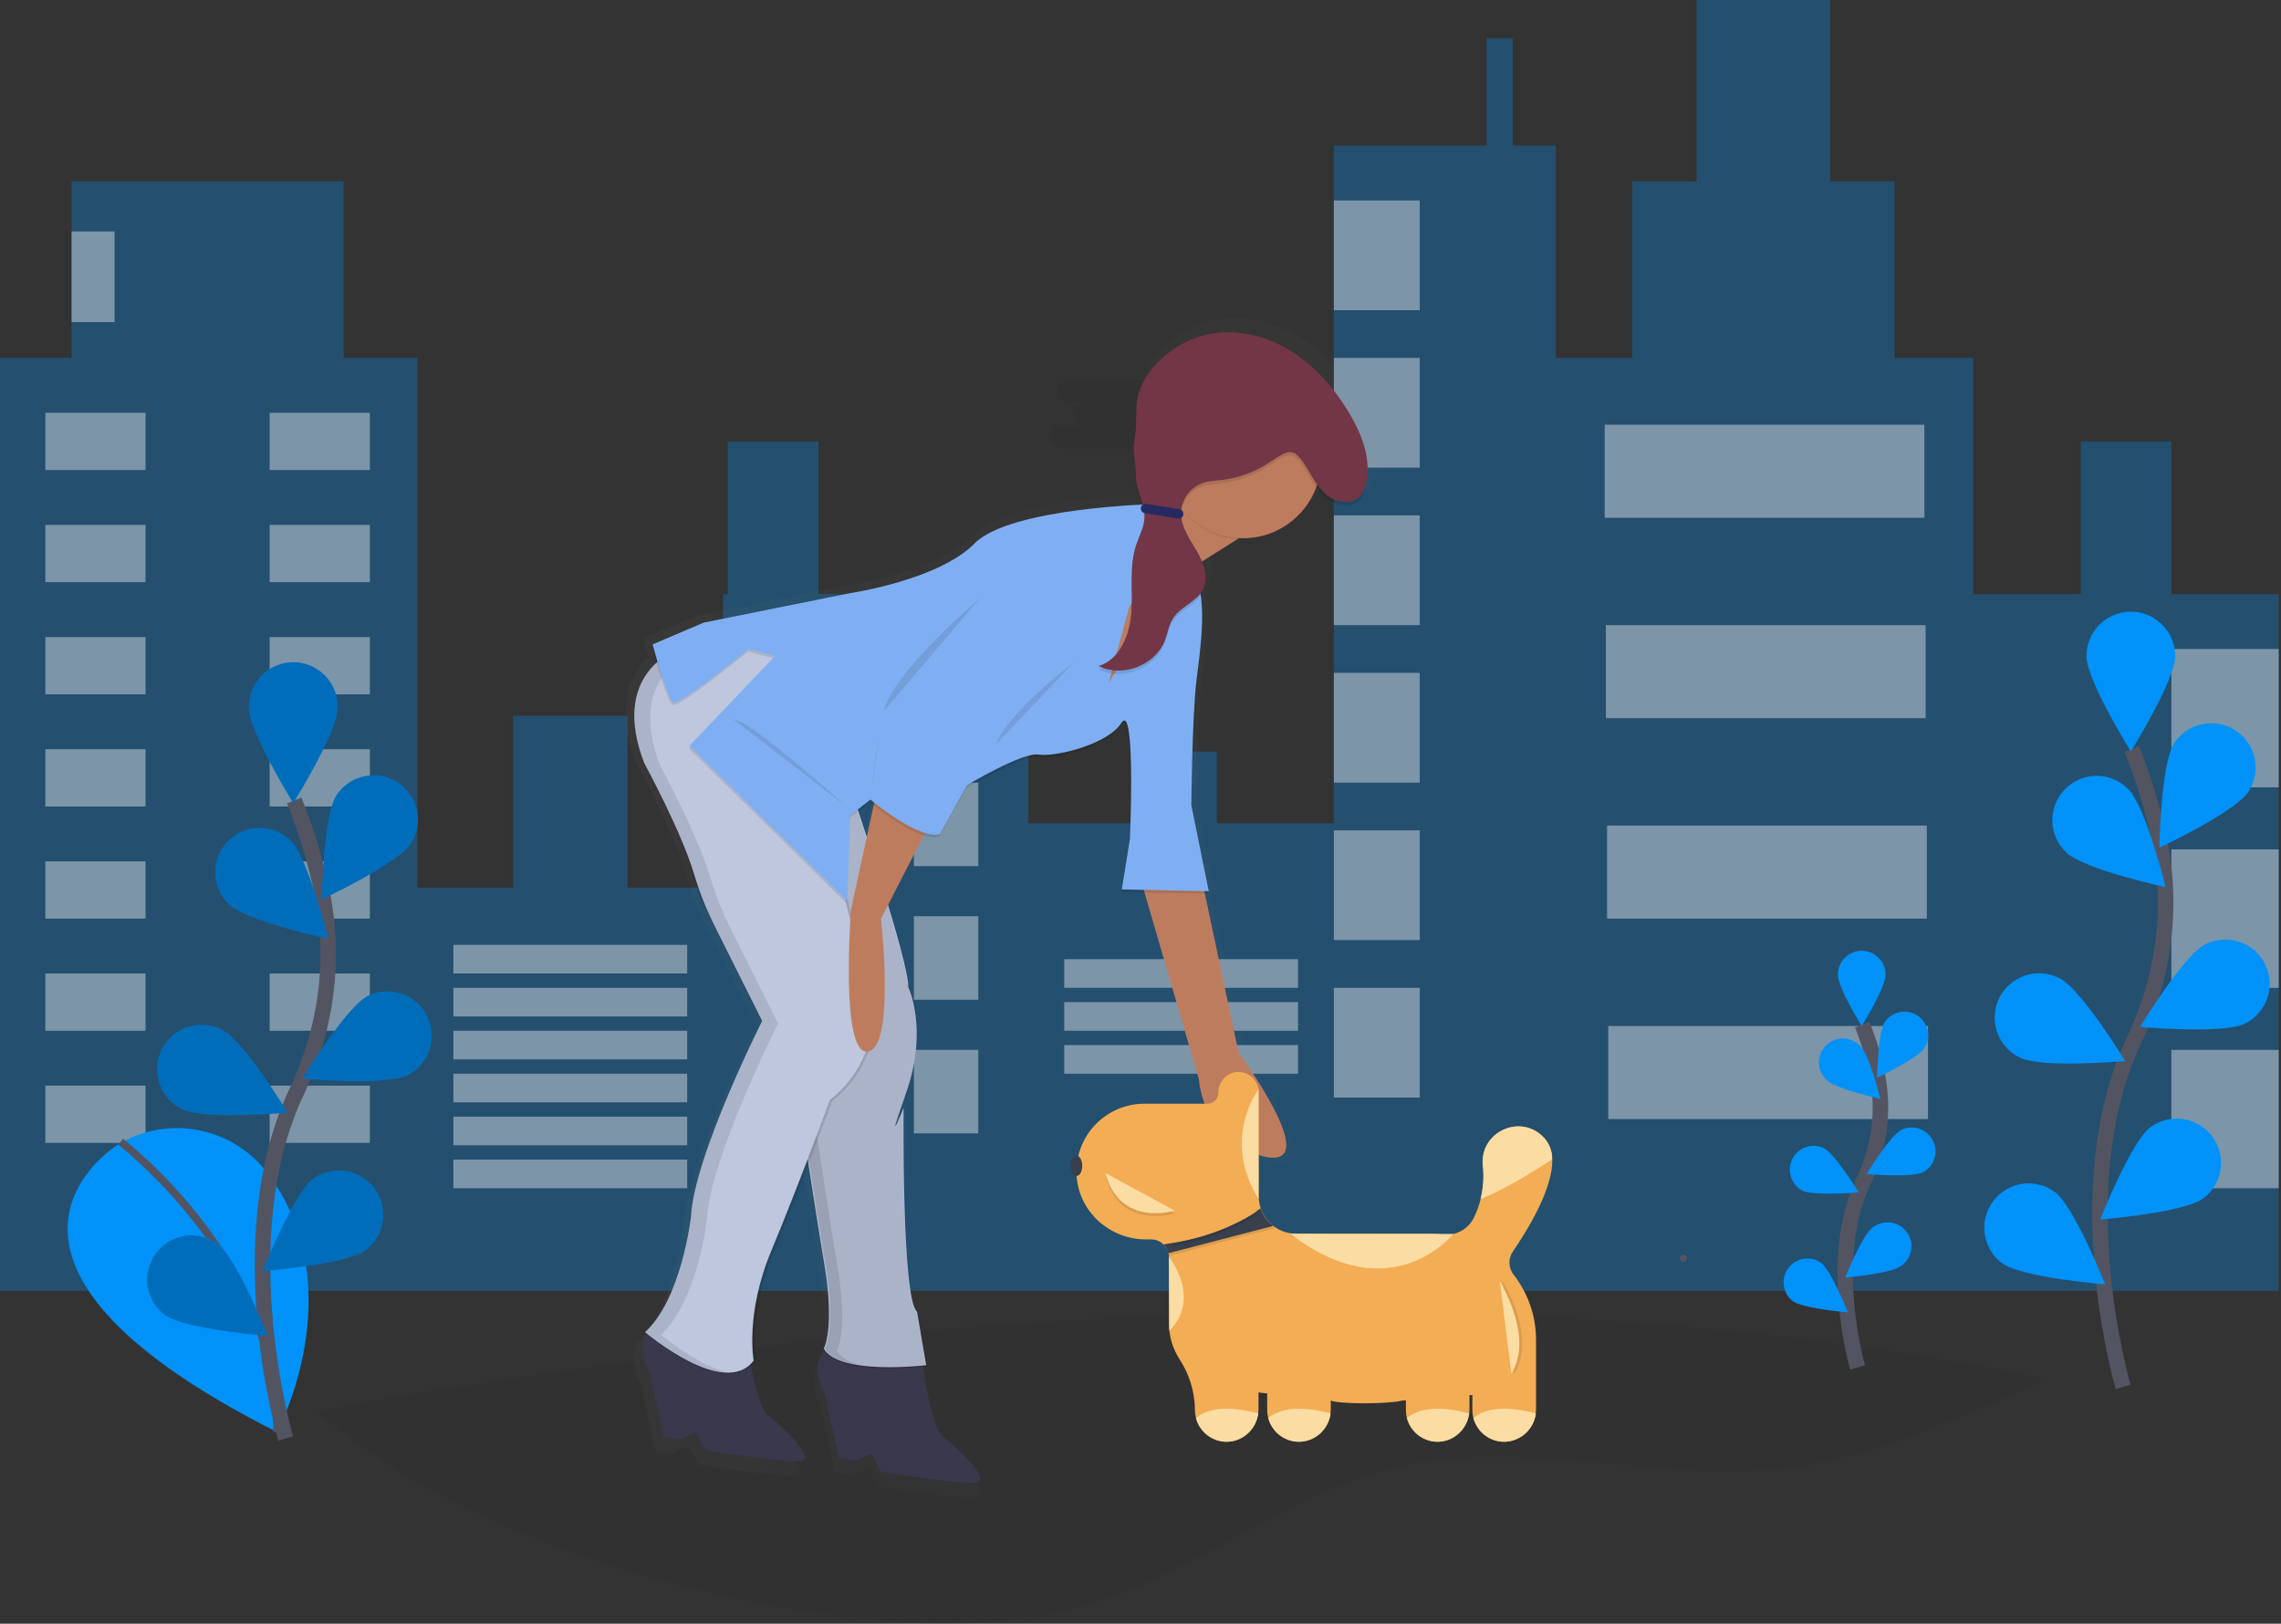 <svg width="295" height="210" viewBox="0 0 295 210" fill="none" xmlns="http://www.w3.org/2000/svg">
<rect x="0" y="0" width="295" height="210" fill="#333333" stroke="none"/>
<g clip-path="url(#clip0_16_284)">
<path opacity="0.1" d="M264.643 178.353C262.446 179.486 260.144 180.464 257.875 181.424C249.485 184.963 240.964 188.54 231.953 189.756C215.021 192.024 197.551 185.852 180.918 189.703C166.985 192.919 155.462 202.773 141.849 207.161C135.52 209.201 128.935 210 122.29 210H121.433C120.615 210 119.8 209.969 118.982 209.938C112.246 209.685 105.481 208.704 98.877 207.417C78.025 203.405 56.803 196.051 40.861 182.513C87.28 174.03 182.899 161.013 264.643 178.353Z" fill="#252223"/>
<path opacity="0.3" d="M280.823 76.841V57.09H269.096V76.841H255.209V46.289H245.026V23.453H236.694V0H219.412V23.453H211.08V46.289H201.205V18.824H195.65V4.938H192.256V18.824H172.506V106.466H157.384V97.208H148.126V106.466H133.005V76.841H105.849V57.09H94.122V76.841H93.505V114.798H81.161V92.579H66.348V114.798H54.004V46.289H44.438V23.453H9.258V46.289H0V166.951H54.004H93.505H133.005H172.506H201.205H255.209H294.71V76.841H280.823Z" fill="#0092F9"/>
<path opacity="0.4" d="M18.824 53.387H5.863V60.794H18.824V53.387Z" fill="white"/>
<path opacity="0.4" d="M34.871 60.794H47.833V53.387H34.871V60.794Z" fill="white"/>
<path opacity="0.4" d="M18.824 67.891H5.863V75.298H18.824V67.891Z" fill="white"/>
<path opacity="0.4" d="M34.871 75.298H47.833V67.891H34.871V75.298Z" fill="white"/>
<path opacity="0.4" d="M18.824 82.395H5.863V89.802H18.824V82.395Z" fill="white"/>
<path opacity="0.4" d="M34.871 89.802H47.833V82.395H34.871V89.802Z" fill="white"/>
<path opacity="0.4" d="M18.824 96.899H5.863V104.306H18.824V96.899Z" fill="white"/>
<path opacity="0.4" d="M34.871 104.306H47.833V96.899H34.871V104.306Z" fill="white"/>
<path opacity="0.4" d="M18.824 111.403H5.863V118.81H18.824V111.403Z" fill="white"/>
<path opacity="0.4" d="M34.871 118.81H47.833V111.403H34.871V118.81Z" fill="white"/>
<path opacity="0.4" d="M18.824 125.907H5.863V133.314H18.824V125.907Z" fill="white"/>
<path opacity="0.4" d="M34.871 133.314H47.833V125.907H34.871V133.314Z" fill="white"/>
<path opacity="0.4" d="M18.824 140.411H5.863V147.818H18.824V140.411Z" fill="white"/>
<path opacity="0.4" d="M34.871 147.818H47.833V140.411H34.871V147.818Z" fill="white"/>
<path opacity="0.4" d="M88.876 122.204H58.633V125.907H88.876V122.204Z" fill="white"/>
<path opacity="0.4" d="M88.876 127.759H58.633V131.462H88.876V127.759Z" fill="white"/>
<path opacity="0.4" d="M88.876 133.314H58.633V137.017H88.876V133.314Z" fill="white"/>
<path opacity="0.4" d="M167.876 124.056H137.634V127.759H167.876V124.056Z" fill="white"/>
<path opacity="0.4" d="M167.876 129.611H137.634V133.314H167.876V129.611Z" fill="white"/>
<path opacity="0.4" d="M167.876 135.165H137.634V138.869H167.876V135.165Z" fill="white"/>
<path opacity="0.4" d="M88.876 138.868H58.633V142.572H88.876V138.868Z" fill="white"/>
<path opacity="0.4" d="M88.876 144.423H58.633V148.126H88.876V144.423Z" fill="white"/>
<path opacity="0.4" d="M88.876 149.978H58.633V153.681H88.876V149.978Z" fill="white"/>
<path opacity="0.4" d="M108.317 83.938H99.985V94.739H108.317V83.938Z" fill="white"/>
<path opacity="0.4" d="M118.193 94.739H126.525V83.938H118.193V94.739Z" fill="white"/>
<path opacity="0.4" d="M108.317 101.22H99.985V112.021H108.317V101.22Z" fill="white"/>
<path opacity="0.4" d="M118.193 112.021H126.525V101.22H118.193V112.021Z" fill="white"/>
<path opacity="0.4" d="M108.317 118.501H99.985V129.302H108.317V118.501Z" fill="white"/>
<path opacity="0.4" d="M118.193 129.302H126.525V118.501H118.193V129.302Z" fill="white"/>
<path opacity="0.4" d="M108.317 135.783H99.985V146.583H108.317V135.783Z" fill="white"/>
<path opacity="0.4" d="M118.193 146.583H126.525V135.783H118.193V146.583Z" fill="white"/>
<path opacity="0.4" d="M183.615 25.922H172.506V40.117H183.615V25.922Z" fill="white"/>
<path opacity="0.4" d="M183.615 46.289H172.506V60.485H183.615V46.289Z" fill="white"/>
<path opacity="0.4" d="M183.615 66.657H172.506V80.852H183.615V66.657Z" fill="white"/>
<path opacity="0.4" d="M183.615 87.024H172.506V101.22H183.615V87.024Z" fill="white"/>
<path opacity="0.4" d="M183.615 107.392H172.506V121.587H183.615V107.392Z" fill="white"/>
<path opacity="0.4" d="M183.615 127.759H172.506V141.954H183.615V127.759Z" fill="white"/>
<path opacity="0.4" d="M248.883 54.93H207.531V66.966H248.883V54.93Z" fill="white"/>
<path opacity="0.4" d="M249.038 80.852H207.686V92.888H249.038V80.852Z" fill="white"/>
<path opacity="0.4" d="M249.192 106.774H207.84V118.81H249.192V106.774Z" fill="white"/>
<path opacity="0.4" d="M249.346 132.697H207.994V144.732H249.346V132.697Z" fill="white"/>
<path opacity="0.4" d="M14.813 29.934H9.258V41.66H14.813V29.934Z" fill="white"/>
<path opacity="0.4" d="M294.71 83.938H280.823V101.837H294.71V83.938Z" fill="white"/>
<path opacity="0.4" d="M294.71 109.86H280.823V127.759H294.71V109.86Z" fill="white"/>
<path opacity="0.4" d="M294.71 135.783H280.823V153.681H294.71V135.783Z" fill="white"/>
<path d="M15.328 147.988C15.328 147.988 -8.968 162.646 35.819 185.214C35.819 185.214 45.694 166.895 34.776 151.959C32.658 149.047 29.546 147.013 26.029 146.242C22.511 145.471 18.834 146.018 15.692 147.778L15.328 147.988Z" fill="#0092F9"/>
<path d="M15.609 147.679C15.609 147.679 36.399 163.587 35.819 185.214" stroke="#535461" stroke-miterlimit="10"/>
<path d="M36.948 186.047C36.948 186.047 29.335 160.199 38.377 141.174C42.17 133.19 43.429 124.225 41.676 115.56C40.839 111.446 39.625 107.417 38.05 103.525" stroke="#535461" stroke-width="2" stroke-miterlimit="10"/>
<path d="M43.666 91.517C43.666 94.683 37.933 103.861 37.933 103.861C37.933 103.861 32.196 94.674 32.196 91.517C32.178 90.753 32.313 89.993 32.594 89.281C32.874 88.57 33.294 87.922 33.828 87.375C34.362 86.828 35 86.394 35.705 86.097C36.41 85.8 37.167 85.647 37.931 85.647C38.696 85.647 39.453 85.8 40.157 86.097C40.862 86.394 41.5 86.828 42.035 87.375C42.569 87.922 42.988 88.57 43.269 89.281C43.549 89.993 43.684 90.753 43.666 91.517Z" fill="#0092F9"/>
<path d="M53.159 109.064C51.437 111.724 41.63 116.316 41.63 116.316C41.63 116.316 41.806 105.488 43.528 102.831C44.364 101.576 45.661 100.7 47.138 100.395C48.614 100.089 50.152 100.376 51.419 101.196C52.685 102.015 53.577 103.301 53.903 104.773C54.228 106.246 53.961 107.787 53.159 109.064Z" fill="#0092F9"/>
<path d="M52.742 139.051C49.916 140.476 39.13 139.489 39.13 139.489C39.13 139.489 44.75 130.231 47.58 128.805C48.935 128.143 50.498 128.042 51.928 128.524C53.358 129.005 54.54 130.031 55.219 131.379C55.898 132.726 56.019 134.287 55.556 135.723C55.092 137.159 54.081 138.355 52.742 139.051Z" fill="#0092F9"/>
<path d="M47.32 161.668C44.774 163.55 33.98 164.402 33.98 164.402C33.98 164.402 37.951 154.326 40.5 152.444C41.725 151.574 43.242 151.22 44.726 151.457C46.209 151.695 47.54 152.504 48.433 153.712C49.326 154.919 49.71 156.429 49.502 157.917C49.294 159.404 48.51 160.751 47.32 161.668Z" fill="#0092F9"/>
<path d="M29.585 116.93C31.856 119.137 42.444 121.424 42.444 121.424C42.444 121.424 39.852 110.91 37.578 108.703C37.038 108.178 36.399 107.765 35.699 107.487C34.999 107.209 34.252 107.071 33.498 107.082C32.745 107.093 32.002 107.252 31.31 107.551C30.619 107.849 29.993 108.28 29.468 108.821C28.943 109.361 28.53 109.999 28.252 110.699C27.973 111.399 27.836 112.147 27.847 112.9C27.858 113.653 28.017 114.396 28.315 115.088C28.613 115.78 29.045 116.406 29.585 116.93Z" fill="#0092F9"/>
<path d="M23.58 143.46C26.407 144.889 37.192 143.902 37.192 143.902C37.192 143.902 31.573 134.644 28.746 133.218C28.072 132.861 27.333 132.642 26.573 132.574C25.813 132.506 25.047 132.59 24.32 132.821C23.593 133.053 22.919 133.427 22.339 133.922C21.758 134.417 21.282 135.023 20.939 135.704C20.595 136.385 20.391 137.128 20.338 137.89C20.285 138.651 20.384 139.415 20.63 140.137C20.876 140.859 21.264 141.525 21.77 142.096C22.277 142.667 22.892 143.13 23.58 143.46Z" fill="#0092F9"/>
<path d="M21.281 170.049C23.827 171.931 34.624 172.783 34.624 172.783C34.624 172.783 30.65 162.707 28.101 160.825C26.876 159.956 25.359 159.602 23.875 159.839C22.392 160.076 21.061 160.885 20.168 162.093C19.275 163.301 18.892 164.811 19.099 166.298C19.308 167.786 20.091 169.132 21.281 170.049Z" fill="#0092F9"/>
<path opacity="0.25" d="M43.666 91.517C43.666 94.683 37.933 103.861 37.933 103.861C37.933 103.861 32.196 94.674 32.196 91.517C32.178 90.753 32.313 89.993 32.594 89.281C32.874 88.57 33.294 87.922 33.828 87.375C34.362 86.828 35 86.394 35.705 86.097C36.41 85.8 37.167 85.647 37.931 85.647C38.696 85.647 39.453 85.8 40.157 86.097C40.862 86.394 41.5 86.828 42.035 87.375C42.569 87.922 42.988 88.57 43.269 89.281C43.549 89.993 43.684 90.753 43.666 91.517Z" fill="black"/>
<path opacity="0.25" d="M53.159 109.064C51.437 111.724 41.63 116.316 41.63 116.316C41.63 116.316 41.806 105.488 43.528 102.831C44.364 101.576 45.661 100.7 47.138 100.395C48.614 100.089 50.152 100.376 51.419 101.196C52.685 102.015 53.577 103.301 53.903 104.773C54.228 106.246 53.961 107.787 53.159 109.064Z" fill="black"/>
<path opacity="0.25" d="M52.742 139.051C49.916 140.476 39.13 139.489 39.13 139.489C39.13 139.489 44.75 130.231 47.58 128.805C48.935 128.143 50.498 128.042 51.928 128.524C53.358 129.005 54.54 130.031 55.219 131.379C55.898 132.726 56.019 134.287 55.556 135.723C55.092 137.159 54.081 138.355 52.742 139.051Z" fill="black"/>
<path opacity="0.25" d="M47.32 161.668C44.774 163.55 33.98 164.402 33.98 164.402C33.98 164.402 37.951 154.326 40.5 152.444C41.725 151.574 43.242 151.22 44.726 151.457C46.209 151.695 47.54 152.504 48.433 153.712C49.326 154.919 49.71 156.429 49.502 157.917C49.294 159.404 48.51 160.751 47.32 161.668Z" fill="black"/>
<path opacity="0.25" d="M29.585 116.93C31.856 119.137 42.444 121.424 42.444 121.424C42.444 121.424 39.852 110.91 37.578 108.703C37.038 108.178 36.399 107.765 35.699 107.487C34.999 107.209 34.252 107.071 33.498 107.082C32.745 107.093 32.002 107.252 31.31 107.551C30.619 107.849 29.993 108.28 29.468 108.821C28.943 109.361 28.53 109.999 28.252 110.699C27.973 111.399 27.836 112.147 27.847 112.9C27.858 113.653 28.017 114.396 28.315 115.088C28.613 115.78 29.045 116.406 29.585 116.93Z" fill="black"/>
<path opacity="0.25" d="M23.58 143.46C26.407 144.889 37.192 143.902 37.192 143.902C37.192 143.902 31.573 134.644 28.746 133.218C28.072 132.861 27.333 132.642 26.573 132.574C25.813 132.506 25.047 132.59 24.32 132.821C23.593 133.053 22.919 133.427 22.339 133.922C21.758 134.417 21.282 135.023 20.939 135.704C20.595 136.385 20.391 137.128 20.338 137.89C20.285 138.651 20.384 139.415 20.63 140.137C20.876 140.859 21.264 141.525 21.77 142.096C22.277 142.667 22.892 143.13 23.58 143.46Z" fill="black"/>
<path opacity="0.25" d="M21.281 170.049C23.827 171.931 34.624 172.783 34.624 172.783C34.624 172.783 30.65 162.707 28.101 160.825C26.876 159.956 25.359 159.602 23.875 159.839C22.392 160.076 21.061 160.885 20.168 162.093C19.275 163.301 18.892 164.811 19.099 166.298C19.308 167.786 20.091 169.132 21.281 170.049Z" fill="black"/>
<path d="M274.583 179.372C274.583 179.372 266.97 153.524 276.012 134.499C279.805 126.515 281.067 117.551 279.314 108.885C278.474 104.772 277.26 100.743 275.688 96.85" stroke="#535461" stroke-width="2" stroke-miterlimit="10"/>
<path d="M281.313 84.843C281.313 88.009 275.577 97.186 275.577 97.186C275.577 97.186 269.84 87.999 269.84 84.843C269.84 83.321 270.444 81.862 271.52 80.786C272.596 79.71 274.055 79.106 275.577 79.106C277.098 79.106 278.557 79.71 279.633 80.786C280.709 81.862 281.313 83.321 281.313 84.843Z" fill="#0092F9"/>
<path d="M290.794 102.389C289.072 105.049 279.264 109.641 279.264 109.641C279.264 109.641 279.443 98.812 281.165 96.156C281.992 94.879 283.292 93.983 284.779 93.664C286.267 93.346 287.82 93.632 289.096 94.458C290.373 95.285 291.269 96.585 291.588 98.072C291.906 99.559 291.62 101.112 290.794 102.389Z" fill="#0092F9"/>
<path d="M290.38 132.376C287.551 133.801 276.765 132.814 276.765 132.814C276.765 132.814 282.388 123.556 285.214 122.13C286.573 121.445 288.148 121.328 289.593 121.804C291.038 122.281 292.235 123.311 292.92 124.67C293.605 126.029 293.722 127.604 293.246 129.049C292.77 130.494 291.739 131.691 290.38 132.376Z" fill="#0092F9"/>
<path d="M284.958 154.993C282.409 156.875 271.614 157.727 271.614 157.727C271.614 157.727 275.589 147.651 278.135 145.769C279.359 144.878 280.885 144.508 282.381 144.738C283.877 144.968 285.222 145.779 286.122 146.996C287.022 148.213 287.405 149.736 287.187 151.234C286.969 152.732 286.168 154.083 284.958 154.993Z" fill="#0092F9"/>
<path d="M267.22 110.246C269.494 112.453 280.079 114.739 280.079 114.739C280.079 114.739 277.487 104.225 275.215 102.019C274.678 101.482 274.039 101.057 273.335 100.768C272.632 100.48 271.878 100.335 271.118 100.34C270.358 100.346 269.607 100.502 268.908 100.801C268.209 101.099 267.576 101.533 267.046 102.079C266.516 102.624 266.1 103.269 265.822 103.976C265.544 104.683 265.408 105.439 265.425 106.199C265.441 106.959 265.608 107.708 265.916 108.403C266.224 109.097 266.667 109.724 267.22 110.246Z" fill="#0092F9"/>
<path d="M261.227 136.785C264.057 138.214 274.842 137.227 274.842 137.227C274.842 137.227 269.223 127.969 266.393 126.543C265.719 126.186 264.98 125.967 264.22 125.899C263.46 125.831 262.694 125.915 261.967 126.146C261.24 126.378 260.567 126.752 259.986 127.247C259.405 127.742 258.929 128.348 258.586 129.029C258.242 129.71 258.038 130.453 257.985 131.215C257.932 131.976 258.031 132.74 258.277 133.462C258.523 134.184 258.911 134.85 259.417 135.421C259.924 135.991 260.539 136.455 261.227 136.785Z" fill="#0092F9"/>
<path d="M258.915 163.374C261.464 165.257 272.259 166.108 272.259 166.108C272.259 166.108 268.284 156.036 265.738 154.15C264.514 153.26 262.988 152.889 261.492 153.119C259.996 153.349 258.652 154.161 257.752 155.378C256.852 156.595 256.469 158.118 256.687 159.616C256.905 161.113 257.706 162.464 258.915 163.374Z" fill="#0092F9"/>
<path d="M240.243 176.857C240.243 176.857 236.151 162.97 241.011 152.743C243.074 148.468 243.697 143.639 242.785 138.98C242.334 136.771 241.681 134.608 240.835 132.518" stroke="#535461" stroke-width="2" stroke-miterlimit="10"/>
<path d="M243.859 126.056C243.859 127.759 240.773 132.697 240.773 132.697C240.773 132.697 237.688 127.759 237.688 126.056C237.688 125.237 238.013 124.452 238.591 123.873C239.17 123.295 239.955 122.97 240.773 122.97C241.592 122.97 242.377 123.295 242.956 123.873C243.534 124.452 243.859 125.237 243.859 126.056Z" fill="#0092F9"/>
<path d="M248.954 135.486C248.028 136.915 242.757 139.384 242.757 139.384C242.757 139.384 242.853 133.564 243.779 132.135C244.24 131.489 244.933 131.045 245.713 130.897C246.494 130.748 247.301 130.906 247.967 131.338C248.634 131.77 249.109 132.442 249.292 133.214C249.476 133.987 249.355 134.801 248.954 135.486Z" fill="#0092F9"/>
<path d="M248.732 151.598C247.211 152.363 241.415 151.833 241.415 151.833C241.415 151.833 244.436 146.858 245.955 146.093C246.68 145.765 247.503 145.73 248.253 145.995C249.003 146.26 249.622 146.805 249.981 147.515C250.339 148.225 250.409 149.047 250.176 149.807C249.944 150.568 249.426 151.21 248.732 151.598Z" fill="#0092F9"/>
<path d="M245.816 163.754C244.449 164.766 238.647 165.223 238.647 165.223C238.647 165.223 240.782 159.81 242.153 158.798C242.476 158.531 242.85 158.332 243.253 158.214C243.655 158.097 244.077 158.062 244.494 158.113C244.91 158.164 245.311 158.299 245.674 158.51C246.036 158.722 246.351 159.005 246.601 159.342C246.85 159.679 247.028 160.064 247.123 160.472C247.219 160.88 247.231 161.304 247.157 161.717C247.084 162.13 246.927 162.523 246.696 162.873C246.466 163.224 246.166 163.523 245.816 163.754Z" fill="#0092F9"/>
<path d="M236.286 139.714C237.521 140.899 243.196 142.127 243.196 142.127C243.196 142.127 241.804 136.477 240.582 135.292C240.296 134.987 239.952 134.744 239.57 134.576C239.187 134.408 238.775 134.32 238.358 134.316C237.94 134.312 237.526 134.393 237.141 134.554C236.756 134.715 236.407 134.952 236.116 135.252C235.825 135.551 235.598 135.907 235.449 136.296C235.299 136.686 235.23 137.102 235.246 137.519C235.262 137.936 235.362 138.346 235.541 138.723C235.72 139.101 235.973 139.438 236.286 139.714Z" fill="#0092F9"/>
<path d="M233.058 153.971C234.58 154.737 240.375 154.209 240.375 154.209C240.375 154.209 237.354 149.234 235.832 148.466C235.107 148.138 234.284 148.103 233.534 148.368C232.784 148.633 232.165 149.178 231.807 149.888C231.448 150.598 231.378 151.42 231.611 152.181C231.843 152.941 232.361 153.583 233.055 153.971H233.058Z" fill="#0092F9"/>
<path d="M231.824 168.262C233.191 169.274 238.993 169.731 238.993 169.731C238.993 169.731 236.848 164.315 235.49 163.303C234.831 162.855 234.023 162.679 233.237 162.813C232.451 162.946 231.747 163.379 231.273 164.02C230.799 164.662 230.592 165.461 230.695 166.252C230.797 167.043 231.202 167.763 231.824 168.262Z" fill="#0092F9"/>
<path opacity="0.1" d="M157.594 52.054H155.471C155.672 52.063 155.872 52.032 156.061 51.961C156.249 51.891 156.421 51.782 156.566 51.644C156.712 51.505 156.827 51.338 156.906 51.153C156.985 50.968 157.026 50.769 157.026 50.568C157.026 50.367 156.985 50.168 156.906 49.983C156.827 49.798 156.712 49.632 156.566 49.493C156.421 49.354 156.249 49.246 156.061 49.175C155.872 49.105 155.672 49.073 155.471 49.082H138.273C138.072 49.073 137.872 49.105 137.683 49.175C137.495 49.246 137.323 49.354 137.178 49.493C137.032 49.632 136.917 49.798 136.838 49.983C136.759 50.168 136.718 50.367 136.718 50.568C136.718 50.769 136.759 50.968 136.838 51.153C136.917 51.338 137.032 51.505 137.178 51.644C137.323 51.782 137.495 51.891 137.683 51.961C137.872 52.032 138.072 52.063 138.273 52.054H140.396C140.002 52.054 139.623 52.211 139.344 52.49C139.065 52.769 138.909 53.147 138.909 53.541C138.909 53.936 139.065 54.314 139.344 54.593C139.623 54.872 140.002 55.029 140.396 55.029H137.424C137.223 55.02 137.023 55.051 136.835 55.122C136.646 55.193 136.474 55.3 136.329 55.439C136.184 55.578 136.068 55.745 135.989 55.93C135.91 56.115 135.869 56.314 135.869 56.515C135.869 56.716 135.91 56.915 135.989 57.1C136.068 57.285 136.184 57.451 136.329 57.59C136.474 57.729 136.646 57.837 136.835 57.908C137.023 57.978 137.223 58.01 137.424 58.001H154.622C154.823 58.01 155.024 57.978 155.212 57.908C155.4 57.837 155.572 57.729 155.718 57.59C155.863 57.451 155.979 57.285 156.058 57.1C156.137 56.915 156.178 56.716 156.178 56.515C156.178 56.314 156.137 56.115 156.058 55.93C155.979 55.745 155.863 55.578 155.718 55.439C155.572 55.3 155.4 55.193 155.212 55.122C155.024 55.051 154.823 55.02 154.622 55.029H157.594C157.79 55.029 157.983 54.99 158.163 54.916C158.344 54.841 158.508 54.731 158.646 54.593C158.784 54.455 158.894 54.291 158.968 54.111C159.043 53.93 159.082 53.737 159.082 53.541C159.082 53.346 159.043 53.153 158.968 52.972C158.894 52.792 158.784 52.628 158.646 52.49C158.508 52.352 158.344 52.242 158.163 52.167C157.983 52.093 157.79 52.054 157.594 52.054Z" fill="#252223"/>
<path d="M217.715 163.198C217.838 163.198 217.955 163.15 218.042 163.063C218.129 162.976 218.178 162.858 218.178 162.735C218.178 162.613 218.129 162.495 218.042 162.408C217.955 162.321 217.838 162.273 217.715 162.273C217.592 162.273 217.474 162.321 217.388 162.408C217.301 162.495 217.252 162.613 217.252 162.735C217.252 162.858 217.301 162.976 217.388 163.063C217.474 163.15 217.592 163.198 217.715 163.198Z" fill="#535461"/>
<g opacity="0.5">
<path opacity="0.5" d="M161.097 136.711L156.613 115.603H157.073L157.002 115.245H157.131L154.811 103.827C154.811 103.827 154.928 91.9 155.493 87.287C155.906 83.92 156.56 79.63 156.082 76.02C156.148 75.92 156.209 75.817 156.264 75.711C156.462 75.327 156.582 74.907 156.616 74.477C156.789 73.468 156.653 72.43 156.227 71.499L160.89 68.586C160.995 68.586 161.103 68.607 161.199 68.614C161.199 68.57 161.155 68.502 161.121 68.413C163.327 68.529 165.513 67.937 167.359 66.724C169.205 65.511 170.616 63.741 171.385 61.67C171.796 62.286 172.303 62.833 172.888 63.287C174.144 64.228 176.122 64.438 177.169 63.269C177.55 62.802 177.807 62.247 177.918 61.655C177.98 61.389 178.023 61.118 178.06 60.849C178.653 57.695 177.354 54.443 175.678 51.678C173.583 48.224 170.802 45.098 167.269 43.136C163.735 41.173 159.4 40.469 155.576 41.778C151.752 43.086 147.901 46.638 147.552 50.666C147.38 52.724 147.627 53.677 147.201 55.699C146.988 56.705 147.448 58.664 147.441 59.775C147.404 59.979 147.379 60.185 147.367 60.392C147.306 61.627 147.796 62.793 148.154 63.978C143.112 64.231 129.851 65.253 126.022 69.147C121.257 73.989 109.574 75.72 109.574 75.72L90.117 79.636L83.327 82.519L83.404 82.827L83.269 82.886C83.269 82.886 83.509 83.784 83.855 84.969C82.341 86.34 81.349 88.194 81.05 90.215C80.673 92.311 80.874 95.008 82.201 98.449C82.201 98.449 88.901 110.752 89.364 115.715L97.819 132.592C97.094 134.039 89.848 148.666 88.601 156.854C88.503 157.443 88.436 158.037 88.401 158.634C88.401 158.634 88.354 159.066 88.24 159.785C87.743 162.819 86.173 170.278 82.337 173.765L82.386 173.808L82.275 173.916L82.362 173.99C81.21 176.19 82.874 179.171 82.874 179.171L84.765 187.621L86.882 187.963L89.111 187.056L90.345 189.429C90.345 189.429 99.958 190.972 102.689 190.882C105.42 190.793 100.374 186.164 98.606 184.791C97.625 184.032 96.856 180.912 96.369 178.286C96.626 178.077 96.857 177.837 97.057 177.573C97.057 177.573 95.881 171.401 99.421 162.933C100.93 159.328 102.553 155.184 103.926 151.614C104.664 156.409 105.438 161.35 106.009 164.723C106.839 169.608 106.731 172.589 106.475 174.271C106.428 174.857 106.289 175.433 106.065 175.977C106.076 175.993 106.086 176.01 106.096 176.027C106.079 176.07 106.06 176.113 106.037 176.153C106.055 176.184 106.074 176.212 106.089 176.243C104.158 178.452 106.17 182.057 106.17 182.057L108.061 190.481L110.178 190.824L112.406 189.917L113.641 192.29C113.641 192.29 123.254 193.833 125.985 193.743C128.716 193.654 123.67 189.025 121.899 187.651C120.519 186.581 119.563 180.831 119.208 178.366C119.464 178.341 119.606 178.323 119.606 178.323L119.578 178.153H119.637L118.427 171.08C116.36 169.299 116.647 144.004 116.647 144.004C116.647 144.004 115.57 146.648 115.536 146.435C115.641 146.009 116.029 144.806 116.93 142.242C117.46 140.771 117.851 139.254 118.1 137.711C119.078 131.691 117.254 128.009 117.254 128.009C117.375 126.799 116.1 122.099 114.594 117.094L119.325 107.873C119.983 108.121 120.697 108.179 121.387 108.043L124.969 101.562C124.969 101.562 132.376 97.149 134.496 97.492C136.468 97.8 142.646 96.449 145.034 93.875C145.206 93.687 145.363 93.486 145.503 93.273C147.426 90.326 146.636 108.66 146.636 108.66L145.608 115.011L145.553 115.363L148.617 115.424L155.838 140.192C155.838 140.192 156.292 148.592 164.498 150.459C172.703 152.326 161.097 136.711 161.097 136.711ZM111.774 108.086C111.329 106.716 110.941 105.534 110.647 104.648L112.175 103.457C112.175 103.457 112.366 103.618 112.69 103.874L111.774 108.086Z" fill="url(#paint0_linear_16_284)"/>
</g>
<path d="M119.22 175.687C119.22 175.687 120.266 184.501 121.998 185.84C123.729 187.179 128.642 191.676 125.979 191.774C123.315 191.873 113.943 190.361 113.943 190.361L112.731 188.047L110.57 188.929L108.506 188.596L106.654 180.359C106.654 180.359 104.056 175.706 107.713 173.826C111.37 171.947 119.22 175.687 119.22 175.687Z" fill="#3A384D"/>
<path opacity="0.1" d="M110.428 103.429C110.428 103.429 117.696 125.059 117.421 127.836C117.421 127.836 120.084 133.206 117.146 141.553C114.209 149.901 116.838 143.445 116.838 143.445C116.838 143.445 116.56 168.099 118.572 169.836L119.751 176.73C119.751 176.73 108.419 178.076 106.512 174.592C106.512 174.592 107.987 172.009 106.543 163.482C105.099 154.956 102.315 136.168 102.315 136.168L94.773 93.314L110.428 103.429Z" fill="black"/>
<path d="M110.456 103.257C110.456 103.257 117.723 124.898 117.449 127.676C117.449 127.676 120.112 133.045 117.174 141.393C114.236 149.74 116.865 143.285 116.865 143.285C116.865 143.285 116.588 167.941 118.6 169.676L119.779 176.573C119.779 176.573 108.447 177.915 106.54 174.431C106.54 174.431 108.015 171.848 106.571 163.322C105.126 154.795 102.34 135.999 102.34 135.999L94.801 93.141L110.456 103.257Z" fill="#BEC7DE"/>
<path opacity="0.1" d="M96.671 94.264L104.062 136.276C104.062 136.276 106.839 155.073 108.293 163.599C109.746 172.126 108.262 174.709 108.262 174.709C108.818 175.724 110.166 176.326 111.802 176.675C109.506 176.406 107.435 175.78 106.713 174.459C106.713 174.459 108.191 171.876 106.747 163.349C105.303 154.823 102.516 136.026 102.516 136.026L94.974 93.168L96.671 94.264Z" fill="black"/>
<path d="M96.557 172.907C96.557 172.907 97.6 181.72 99.334 183.06C101.069 184.399 105.978 188.895 103.315 188.994C100.652 189.093 91.28 187.58 91.28 187.58L90.067 185.266L87.907 186.152L85.842 185.815L83.991 177.579C83.991 177.579 81.392 172.925 85.046 171.046C88.7 169.166 96.557 172.907 96.557 172.907Z" fill="#3A384D"/>
<path opacity="0.1" d="M110.428 103.429C110.428 103.429 117.696 125.059 117.421 127.836C117.421 127.836 120.084 133.206 117.146 141.553C114.209 149.901 116.838 143.445 116.838 143.445C116.838 143.445 116.56 168.099 118.572 169.836L119.751 176.73C119.751 176.73 108.419 178.076 106.512 174.592C106.512 174.592 107.987 172.009 106.543 163.482C105.099 154.956 102.315 136.168 102.315 136.168L94.773 93.314L110.428 103.429Z" fill="black"/>
<path opacity="0.1" d="M87.398 84.358C87.398 84.358 79.309 87.462 83.661 98.751C83.661 98.751 90.194 110.743 90.647 115.582L98.918 132.092C98.918 132.092 90.098 149.546 89.706 157.421C89.706 157.421 88.527 167.994 83.769 172.339C83.769 172.339 94.005 181.05 97.816 176.02C97.816 176.02 96.671 170.015 100.124 161.751C103.578 153.487 107.673 142.34 107.673 142.34C107.673 142.34 117.576 135.647 110.978 121.877L103.571 91.218L103.451 84.318L97.77 82.343L87.398 84.358Z" fill="black"/>
<path opacity="0.1" d="M87.027 84.472C87.027 84.472 78.939 87.577 83.29 98.865C83.29 98.865 89.82 110.86 90.274 115.699L98.544 132.209C98.544 132.209 89.724 149.66 89.339 157.539C89.339 157.539 88.16 168.108 83.398 172.456C83.398 172.456 93.634 181.168 97.448 176.138C97.448 176.138 96.3 170.129 99.754 161.868C103.207 153.607 107.302 142.445 107.302 142.445C107.302 142.445 117.208 135.752 110.61 121.982L103.204 91.323L103.084 84.423L97.405 82.448L87.027 84.472Z" fill="black"/>
<path d="M87.055 84.302C87.055 84.302 78.967 87.41 83.318 98.695C83.318 98.695 88.117 107.506 89.771 113.07C90.493 115.46 91.422 117.782 92.548 120.01L98.572 132.045C98.572 132.045 89.752 149.5 89.363 157.375C89.363 157.375 88.184 167.947 83.423 172.292C83.423 172.292 93.659 181.004 97.473 175.974C97.473 175.974 96.325 169.969 99.778 161.705C103.232 153.44 107.327 142.281 107.327 142.281C107.327 142.281 117.233 135.588 110.635 121.818L103.229 91.159L103.108 84.259L97.43 82.284L87.055 84.302Z" fill="#BEC7DE"/>
<path opacity="0.1" d="M87.055 84.302L97.439 82.275L98.794 82.747L89.12 84.633C89.12 84.633 81.031 87.737 85.382 99.026C85.382 99.026 90.178 107.836 91.835 113.4C92.557 115.79 93.487 118.112 94.613 120.34L100.639 132.376C100.639 132.376 91.807 149.824 91.428 157.699C91.428 157.699 90.246 168.272 85.487 172.617C85.487 172.617 89.897 176.369 94.005 177.526C89.474 177.434 83.423 172.28 83.423 172.28C88.184 167.935 89.363 157.363 89.363 157.363C89.752 149.487 98.572 132.033 98.572 132.033L92.548 119.998C91.422 117.77 90.493 115.447 89.771 113.058C88.117 107.503 83.318 98.683 83.318 98.683C78.967 87.41 87.055 84.302 87.055 84.302Z" fill="black"/>
<path d="M120.38 106.271L113.94 118.816C113.94 118.816 115.828 135.529 112.221 136.005C108.613 136.48 110.061 117.662 110.061 117.662L113.532 101.636L120.38 106.271Z" fill="#BE7C5E"/>
<path d="M155.582 114.431L160.187 136.168C160.187 136.168 171.487 151.404 163.489 149.583C155.49 147.762 155.048 139.563 155.048 139.563L147.333 113.085L155.582 114.431Z" fill="#BE7C5E"/>
<path d="M160.171 69.65L148.784 76.81L144.719 65.919C144.719 65.919 154.144 66.561 155.243 63.034C156.341 59.507 160.171 69.65 160.171 69.65Z" fill="#BE7C5E"/>
<path d="M154.323 74.177L153.595 71.058L142.371 71.715L137.85 89.863L146.272 90.166L150.987 82.812L153.558 75.64L154.323 74.177Z" fill="#BE7C5E"/>
<path opacity="0.1" d="M150.441 70.903L151.367 65.672C151.367 65.672 130.595 65.932 125.95 70.65C121.306 75.368 109.919 77.06 109.919 77.06L90.953 80.874L84.321 83.685C84.321 83.685 86.191 90.69 86.993 91.175C87.796 91.659 96.751 84.281 96.751 84.281L100.146 85.182L89.092 96.804L109.493 116.862L109.87 105.808L112.483 103.766C112.483 103.766 118.695 109.012 121.467 108.216L124.96 101.899C124.96 101.899 132.181 97.597 134.246 97.93C136.168 98.239 142.192 96.915 144.519 94.406C144.682 94.23 144.831 94.041 144.963 93.841C146.839 90.968 146.068 108.839 146.068 108.839L145.012 115.372L156.267 115.603L154.008 104.475C154.008 104.475 154.122 92.85 154.672 88.351C155.221 83.852 156.215 77.665 154.199 73.807L150.237 77.578L143.343 88.644L145.96 79.01L150.441 70.903Z" fill="black"/>
<path d="M150.499 70.558L149.515 65.191C149.515 65.191 130.663 65.586 126.018 70.305C121.374 75.023 109.971 76.711 109.971 76.711L91.005 80.528L84.401 83.343C84.401 83.343 86.271 90.348 87.074 90.829C87.876 91.311 96.835 83.938 96.835 83.938L100.229 84.839L89.175 96.461L109.576 116.52L109.953 105.463L112.576 103.417C112.576 103.417 118.788 108.663 121.559 107.87L125.053 101.553C125.053 101.553 132.234 97.251 134.31 97.594C136.233 97.902 142.257 96.575 144.584 94.066C144.747 93.891 144.896 93.702 145.028 93.502C146.904 90.629 146.133 108.503 146.133 108.503L145.077 115.036L156.332 115.267L154.073 104.139C154.073 104.139 154.187 92.511 154.736 88.015C155.286 83.519 156.279 77.325 154.264 73.471L150.302 77.226L143.399 88.283L146.016 78.649L150.499 70.558Z" fill="#7FAFF2"/>
<path opacity="0.1" d="M126.722 77.39C126.722 77.39 115.486 86.867 114.31 91.971L126.722 77.39Z" fill="black"/>
<path opacity="0.1" d="M138.989 85.558C138.989 85.558 130.348 92.101 128.805 96.26L138.989 85.558Z" fill="black"/>
<path opacity="0.1" d="M113.755 95.409C113.755 95.409 112.943 99.334 112.783 101.427L113.755 95.409Z" fill="black"/>
<path opacity="0.1" d="M109.648 104.448C109.648 104.448 96.705 92.829 94.894 93.067L109.648 104.448Z" fill="black"/>
<path opacity="0.1" d="M155.378 63.231C156.431 59.855 159.986 69.008 160.285 69.795C159.947 69.776 159.61 69.739 159.276 69.684C157.926 69.468 156.635 68.98 155.48 68.248C154.326 67.516 153.332 66.557 152.561 65.429C153.946 64.994 155.051 64.305 155.378 63.231Z" fill="black"/>
<path d="M160.751 69.616C166.331 69.616 170.855 65.093 170.855 59.513C170.855 53.933 166.331 49.41 160.751 49.41C155.171 49.41 150.648 53.933 150.648 59.513C150.648 65.093 155.171 69.616 160.751 69.616Z" fill="#BE7C5E"/>
<path opacity="0.1" d="M168.957 60.969C169.75 62.275 170.472 63.691 171.697 64.605C172.922 65.518 174.851 65.725 175.869 64.586C176.239 64.131 176.49 63.59 176.597 63.012C177.344 59.831 176.039 56.532 174.345 53.727C172.302 50.36 169.589 47.314 166.148 45.395C162.707 43.475 158.477 42.793 154.749 44.071C151.021 45.348 147.96 48.761 147.651 52.687C147.481 54.693 147.987 56.739 147.571 58.711C147.355 59.738 146.889 60.716 146.836 61.766C146.738 63.713 148.071 65.524 147.95 67.472C147.876 68.672 147.262 69.761 146.886 70.906C145.96 73.665 146.46 76.668 146.269 79.569C146.077 82.469 144.809 85.722 142.031 86.58C145.102 88.123 149.336 86.5 150.586 83.296C150.965 82.318 151.104 81.232 151.681 80.356C152.656 78.874 154.684 78.288 155.502 76.714C156.32 75.14 155.61 73.224 154.715 71.696C153.82 70.169 152.703 68.632 152.684 66.864C152.691 66 152.96 65.159 153.456 64.453C153.952 63.746 154.652 63.207 155.462 62.907C156.304 62.614 157.214 62.599 158.1 62.5C160.297 62.218 162.396 61.417 164.223 60.164C166.596 58.612 167.231 58.13 168.957 60.969Z" fill="black"/>
<path d="M169.022 60.528C169.815 61.837 170.537 63.25 171.762 64.166C172.987 65.083 174.916 65.287 175.934 64.148C176.304 63.692 176.554 63.151 176.662 62.574C177.409 59.392 176.104 56.094 174.41 53.288C172.367 49.919 169.654 46.876 166.213 44.956C162.772 43.037 158.542 42.358 154.814 43.632C151.086 44.907 147.333 48.373 147.003 52.298C146.833 54.304 147.077 55.233 146.661 57.201C146.445 58.229 146.948 60.287 146.895 61.33C146.796 63.278 148.13 65.089 148.009 67.036C147.935 68.237 147.321 69.326 146.945 70.468C146.019 73.23 146.519 76.233 146.327 79.133C146.136 82.034 144.868 85.284 142.09 86.142C145.161 87.685 149.395 86.061 150.645 82.858C151.024 81.883 151.163 80.797 151.74 79.92C152.715 78.439 154.743 77.853 155.561 76.279C156.378 74.705 155.669 72.786 154.777 71.258C153.885 69.73 152.762 68.197 152.743 66.425C152.75 65.562 153.02 64.722 153.516 64.016C154.012 63.31 154.711 62.772 155.52 62.472C156.363 62.179 157.273 62.164 158.159 62.065C160.356 61.781 162.454 60.981 164.282 59.729C166.667 58.17 167.303 57.692 169.022 60.528Z" fill="#723647"/>
<path d="M148.054 66.377L152.34 67.069C152.673 67.123 152.987 66.897 153.041 66.565C153.094 66.233 152.868 65.92 152.535 65.866L148.248 65.173C147.915 65.12 147.602 65.345 147.548 65.677C147.494 66.01 147.721 66.323 148.054 66.377Z" fill="#252A62"/>
<path d="M139.22 151.66C139.291 156.492 143.368 160.3 148.201 160.3H148.873C149.468 160.299 150.039 160.529 150.466 160.942C150.789 161.245 151.014 161.639 151.111 162.072C151.157 162.246 151.179 162.426 151.179 162.606V171.138C151.175 172.779 151.645 174.386 152.53 175.767C153.819 177.724 154.517 180.01 154.542 182.353C154.542 182.9 154.651 183.441 154.863 183.945C155.074 184.45 155.384 184.907 155.774 185.29C156.164 185.673 156.627 185.975 157.135 186.178C157.643 186.38 158.186 186.479 158.733 186.469C160.992 186.429 162.763 184.485 162.763 182.223V180.091L163.887 180.22V182.359C163.887 182.905 163.996 183.446 164.208 183.95C164.419 184.453 164.729 184.91 165.119 185.292C165.508 185.675 165.971 185.976 166.478 186.178C166.985 186.38 167.528 186.479 168.074 186.469C170.336 186.429 172.108 184.485 172.108 182.223V181.143C173.228 181.612 179.582 181.612 181.344 181.143L181.822 181.106V182.34C181.82 182.888 181.928 183.431 182.139 183.937C182.35 184.443 182.659 184.901 183.05 185.286C183.44 185.67 183.903 185.973 184.412 186.176C184.921 186.38 185.465 186.479 186.013 186.469C188.272 186.429 190.043 184.485 190.043 182.223V180.452L190.417 180.418V182.362C190.418 182.908 190.528 183.449 190.74 183.952C190.952 184.455 191.262 184.911 191.652 185.293C192.042 185.676 192.504 185.977 193.011 186.178C193.519 186.38 194.061 186.479 194.607 186.469C195.603 186.436 196.555 186.048 197.29 185.375C198.026 184.702 198.497 183.789 198.619 182.8C198.642 182.609 198.655 182.416 198.656 182.223V173.299C198.659 170.233 197.632 167.255 195.74 164.843C195.412 164.416 195.228 163.896 195.216 163.358C195.203 162.82 195.362 162.292 195.669 161.85C197.761 158.785 200.856 153.613 200.755 149.947C200.776 148.953 200.427 147.986 199.776 147.234C199.736 147.188 199.693 147.145 199.653 147.102C196.641 143.948 191.339 146.429 191.799 150.765C191.955 152.217 191.851 153.685 191.491 155.101C191.282 155.899 191 156.677 190.648 157.424C190.296 158.174 189.717 158.794 188.993 159.196C188.269 159.599 187.437 159.764 186.615 159.668C186.056 159.599 185.493 159.565 184.93 159.566H167.648C166.634 159.566 165.645 159.249 164.82 158.658C163.996 158.068 163.377 157.234 163.05 156.273C162.875 155.77 162.786 155.241 162.788 154.709V141.254C162.788 140.903 162.718 140.556 162.581 140.234C162.445 139.911 162.245 139.619 161.993 139.375C161.742 139.13 161.444 138.939 161.117 138.813C160.79 138.686 160.441 138.626 160.091 138.637C159.749 138.649 159.413 138.73 159.103 138.875C158.793 139.02 158.515 139.225 158.286 139.479C157.818 139.995 157.558 140.666 157.557 141.362C157.558 141.544 157.522 141.724 157.453 141.893C157.383 142.061 157.281 142.214 157.152 142.343C157.024 142.471 156.871 142.573 156.702 142.643C156.534 142.712 156.354 142.748 156.172 142.748H148.003C146.839 142.747 145.686 142.979 144.612 143.428C143.538 143.878 142.564 144.536 141.747 145.366C140.929 146.195 140.285 147.178 139.851 148.259C139.418 149.34 139.203 150.496 139.22 151.66Z" fill="#F3AD55"/>
<path d="M190.558 183.384C190.79 184.279 191.317 185.071 192.053 185.631C192.79 186.191 193.694 186.486 194.619 186.469C195.616 186.436 196.567 186.048 197.302 185.375C198.038 184.702 198.509 183.789 198.631 182.8C196.113 182.131 192.663 181.668 190.558 183.384Z" fill="#FBDCA3"/>
<path d="M181.949 183.384C182.181 184.28 182.708 185.072 183.446 185.632C184.183 186.191 185.087 186.487 186.013 186.47C187.006 186.432 187.953 186.042 188.685 185.37C189.417 184.698 189.885 183.787 190.006 182.8C187.519 182.131 184.078 181.668 181.949 183.384Z" fill="#FBDCA3"/>
<path d="M164.019 183.384C164.251 184.279 164.777 185.071 165.514 185.631C166.251 186.191 167.155 186.486 168.08 186.469C169.076 186.436 170.028 186.048 170.763 185.375C171.499 184.702 171.97 183.789 172.092 182.8C169.574 182.131 166.13 181.668 164.019 183.384Z" fill="#FBDCA3"/>
<path d="M154.668 183.384C154.9 184.28 155.427 185.072 156.165 185.632C156.902 186.192 157.807 186.487 158.733 186.47C159.726 186.432 160.673 186.042 161.405 185.37C162.137 184.698 162.605 183.787 162.726 182.8C160.239 182.131 156.789 181.668 154.668 183.384Z" fill="#FBDCA3"/>
<path d="M191.466 155.101C194.369 153.934 197.912 151.799 200.723 149.947C200.745 148.953 200.396 147.986 199.745 147.234C199.705 147.188 199.662 147.145 199.622 147.102C196.61 143.948 191.308 146.429 191.768 150.765C191.926 152.217 191.824 153.685 191.466 155.101Z" fill="#FBDCA3"/>
<path d="M187.951 159.591C187.951 159.591 179.955 169.657 166.874 159.566L187.951 159.591Z" fill="#FBDCA3"/>
<path d="M162.763 140.881C162.763 140.881 157.906 147.235 162.763 155.076V140.881Z" fill="#FBDCA3"/>
<path d="M151.179 162.556C151.179 162.556 155.459 167.871 151.234 172.098L151.179 162.556Z" fill="#FBDCA3"/>
<path opacity="0.1" d="M150.805 161.433C151.114 161.742 151.015 162.019 151.114 162.458L165.001 158.819C164.254 158.242 163.325 157.56 163.019 156.659C161.359 157.94 158.066 160.106 150.805 161.433Z" fill="black"/>
<path d="M150.466 160.955C150.789 161.258 151.014 161.651 151.111 162.084L164.655 158.554C163.899 157.971 163.332 157.178 163.025 156.273C161.359 157.566 157.727 159.622 150.466 160.955Z" fill="#383F4D"/>
<path opacity="0.1" d="M162.517 157.02C162.517 157.02 158.279 160.208 151.179 161.196L162.517 157.02Z" fill="black"/>
<path d="M162.517 156.647C162.517 156.647 158.279 159.835 151.179 160.822L162.517 156.647Z" fill="#F3AD55"/>
<path opacity="0.1" d="M151.925 156.949C151.925 156.949 144.828 159.193 142.958 152.092L151.925 156.949Z" fill="black"/>
<path d="M151.925 156.576C151.925 156.576 144.828 158.819 142.958 151.718L151.925 156.576Z" fill="#FBDCA3"/>
<path d="M139.22 152.092C139.633 152.092 139.967 151.506 139.967 150.783C139.967 150.061 139.633 149.475 139.22 149.475C138.808 149.475 138.473 150.061 138.473 150.783C138.473 151.506 138.808 152.092 139.22 152.092Z" fill="#383F4D"/>
<path opacity="0.1" d="M195.836 177.69L194.342 165.732C194.342 165.732 198.826 172.83 195.836 177.69Z" fill="black"/>
<path d="M193.969 165.732C193.969 165.732 198.452 172.83 195.462 177.69L193.969 165.732Z" fill="#FBDCA3"/>
</g>
<defs>
<linearGradient id="paint0_linear_16_284" x1="78.24" y1="107.632" x2="171.69" y2="122.734" gradientUnits="userSpaceOnUse">
<stop stop-color="#808080" stop-opacity="0.25"/>
<stop offset="0.54" stop-color="#808080" stop-opacity="0.12"/>
<stop offset="1" stop-color="#808080" stop-opacity="0.1"/>
</linearGradient>
<clipPath id="clip0_16_284">
<rect width="294.71" height="210" fill="white"/>
</clipPath>
</defs>
</svg>
